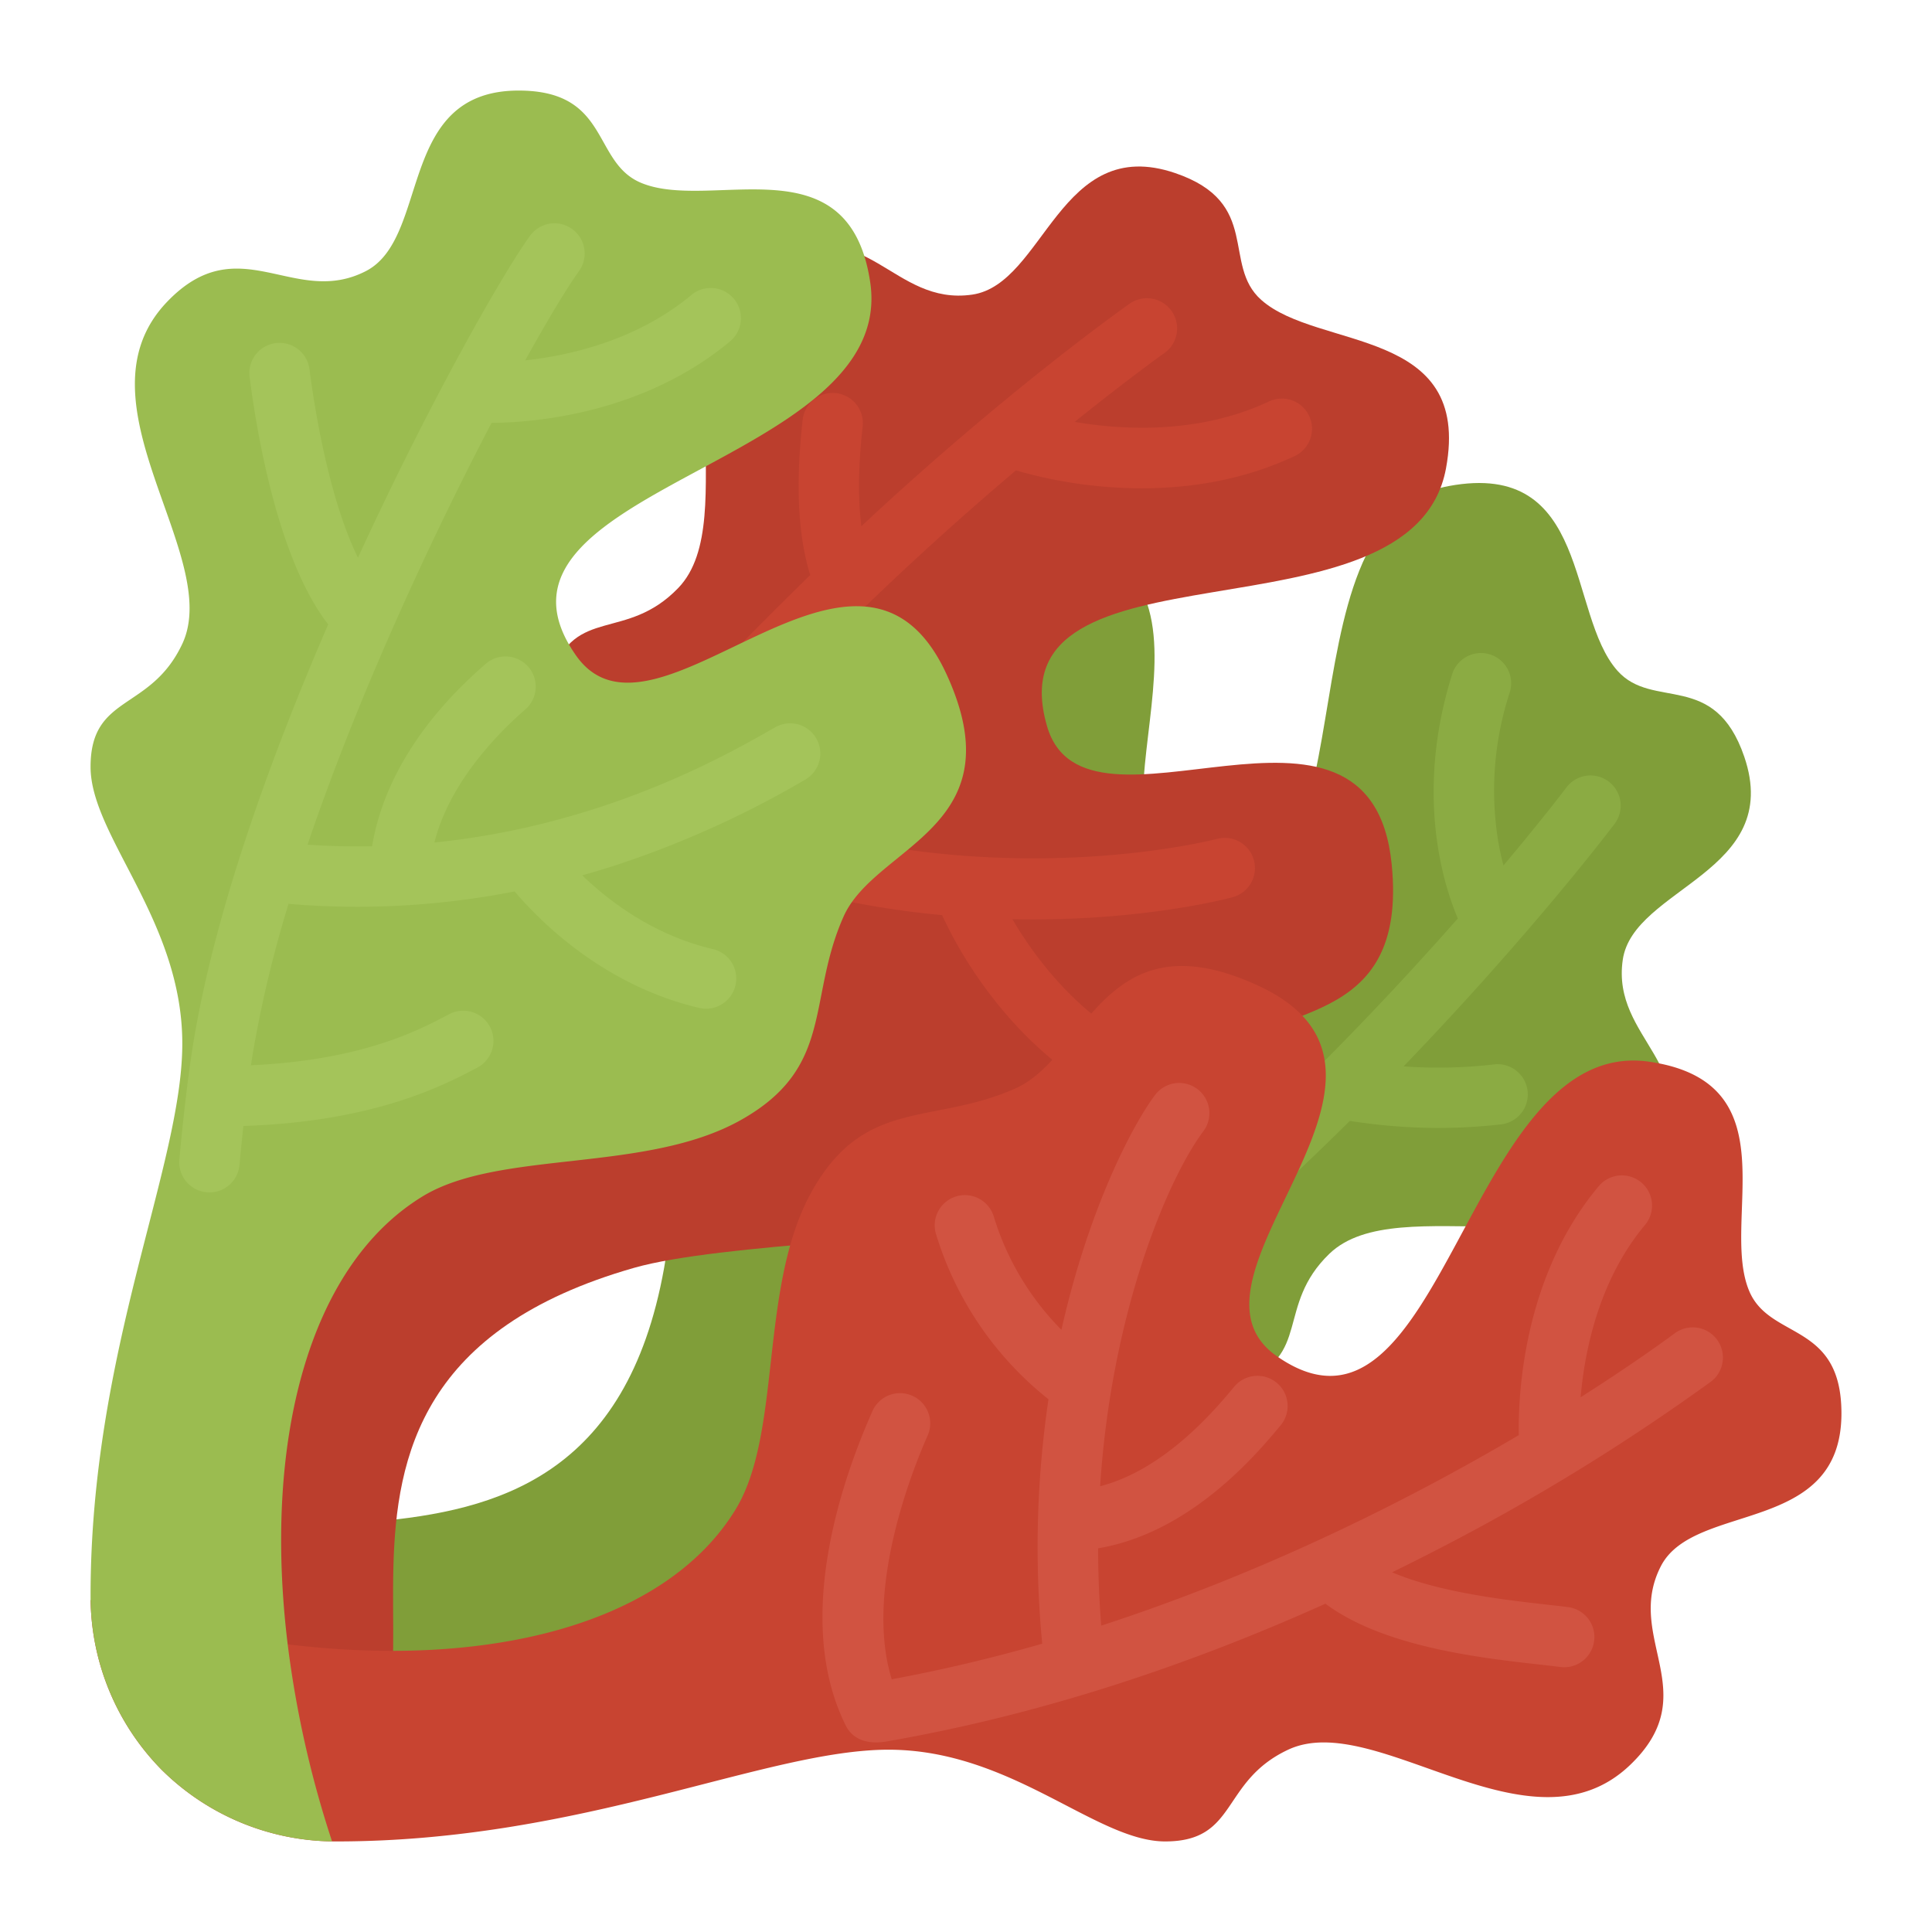 <svg xmlns="http://www.w3.org/2000/svg" viewBox="0 0 512 512"><title>red-oak-lettuce-vegetable-healthy</title><g id="Flat"><path d="M227.245,189.8c-17.713,16.393-37.1,15.044-42.237,43.322C179.85,261.5,180.193,312.554,176,336,156.209,446.667,37.791,372,36.126,434c5.926,16.458,14,71,118,35,60-24,68.158-84.47,99-95s58.827-2.271,76.174-8.194c18.312-6.252,8.689-19.736,22.987-33.536,18.518-17.872,70.2,7.067,87.067-25.448,12.728-24.528-12.39-31.306-9.305-52.478,2.792-19.15,42.675-23.13,32.2-53.8-7.855-23.006-24.221-12.23-33.605-22.784-13.388-15.04-7-55.97-44.686-48.957-48.227,8.975-16.454,120.754-68.281,105.724-35.031-10.156,19.154-85.738-36.563-91.335C234.615,138.72,242.477,175.7,227.245,189.8Z" style="fill:#809e39"/><path d="M426.294,207.1a8,8,0,0,0-11.2,1.61c-.2.273-6.129,8.124-16.657,20.641-.471-1.764-.926-3.734-1.313-5.914a83.6,83.6,0,0,1,3-40.029,8,8,0,0,0-15.26-4.808c-10.1,32.046-2.149,56.3,1.477,64.8-30.054,34.129-81.119,86.588-140.9,125.222a8,8,0,1,0,8.685,13.438c39.355-25.434,74.982-56.664,103.59-85.009a153.683,153.683,0,0,0,23.4,1.874,150.471,150.471,0,0,0,16.766-.966,8,8,0,0,0-1.77-15.9,128.093,128.093,0,0,1-24.145.541c34.371-35.7,55.541-63.769,55.935-64.3A8,8,0,0,0,426.294,207.1Z" style="fill:#8bab43"/><path d="M322.2,280.881c-16.393,17.713-15.044,37.1-43.322,42.237C250.5,328.275,190.9,329.457,168,336,56,368,140,470.335,78,472c-16.458-5.926-71-14-35-118,24-60,84.47-68.158,95-99s2.271-58.827,8.194-76.174c6.252-18.312,19.736-8.689,33.536-22.987,17.872-18.518-7.067-70.2,25.448-87.068,24.528-12.727,31.306,12.391,52.478,9.306,19.15-2.792,23.13-42.675,53.8-32.2,23.006,7.855,12.23,24.221,22.784,33.6,15.04,13.389,55.97,7,48.957,44.686-8.975,48.228-120.754,16.455-105.724,68.282,10.156,35.031,85.738-19.154,91.335,36.563C373.28,273.511,336.3,265.649,322.2,280.881Z" style="fill:#bb3e2d"/><path d="M346.941,110.224a8,8,0,0,0-10.643-3.837c-18.694,8.787-38.967,7.56-51.5,5.421,14.348-11.537,23.511-18.057,23.814-18.271a8,8,0,0,0-9.221-13.075c-2.327,1.641-33.212,23.6-71.115,58.978-.926-7.192-.823-15.982.327-26.307a8,8,0,1,0-15.9-1.772c-1.9,17.037-1.234,30.531,2.014,41.039-28.649,28.042-52.747,53.119-77.82,91.916A8,8,0,1,0,150.333,253c9.108-14.093,12.16-18.011,22.585-30.96a235.627,235.627,0,0,0,76.75,20.475c3.68,8.068,16.531,32.67,42.029,47.243a8,8,0,1,0,7.94-13.891c-15.734-8.992-25.9-22.989-31.34-32.272q2.751.058,5.409.057c30.521,0,51.325-5.442,52.95-5.881a8,8,0,0,0-4.165-15.449c-.694.187-68.5,17.745-138.978-13.061,29.717-34.825,61.585-64.18,85.722-84.609A120.016,120.016,0,0,0,302.59,129.4c12.372,0,26.651-2.019,40.515-8.537A8,8,0,0,0,346.941,110.224Z" style="fill:#c84431"/><path d="M488,374.56c0,32.41-39.03,23.29-47.86,40.51-9.76,19.04,11.82,33.57-8.15,52.67-26.47,25.32-67.32-14.98-90.62-4.05C323.38,472.13,328.13,488,308.78,488c-18.33,0-40.73-24.31-73.31-24.31S154.29,488,89.12,488c-.37,0-.75,0-1.12-.01a65.409,65.409,0,0,1-44.83-18.65.647.647,0,0,1-.09-.08c-.15-.15-.29-.29-.42-.43A65.409,65.409,0,0,1,24.01,424a274.928,274.928,0,0,0,52.23,11.76c53.47,6.53,100.17-5.39,118.71-35.76,12.41-20.33,6.1-59,20.15-84.19,14-25.1,31.91-17.56,53.97-27.35,18.97-8.42,23.48-45.96,64.15-27.35,50.92,23.3-24.78,77.32,5.09,98.25,44.19,30.97,50.24-85.08,98.78-77.99,37.93,5.54,18.66,42.21,26.47,60.77C469.03,355.16,488,350.25,488,374.56Z" style="fill:#c84431"/><path d="M455.034,355.023a8,8,0,0,0-11.186-1.7c-4.146,3.054-12.739,9.19-24.964,16.965,1.039-12.035,4.722-30.895,17.015-45.609a8,8,0,1,0-12.278-10.258c-20.219,24.2-21.316,55.968-21.119,65.9-27.449,16.2-65.98,35.963-110.659,50.484-.566-7-.828-13.834-.828-20.487,24.673-4.134,42.247-25.238,48.327-32.547a8,8,0,1,0-12.3-10.232c-4.793,5.761-18.187,21.856-35.495,26.328,3.022-46.674,18.189-81.882,27.348-94.064a8,8,0,0,0-12.79-9.616c-5.967,7.939-17.584,30.049-24.815,62.227a72.82,72.82,0,0,1-17.9-29.925,8,8,0,1,0-15.33,4.58,88.983,88.983,0,0,0,29.8,43.75A268.078,268.078,0,0,0,276.2,435.6c-12.892,3.7-26.22,6.9-39.879,9.426-7.236-23.378,5.208-54.85,9.5-64.56a8,8,0,1,0-14.632-6.473c-6.9,15.6-21.559,54.275-7.024,83.345C226,461,230,462.5,235.519,461.406c37.895-6.629,76.691-18.838,115.728-36.41,15.414,11.475,40.99,14.356,56.7,16.122,2.088.235,3.96.444,5.548.651a8.282,8.282,0,0,0,1.038.067,8,8,0,0,0,1.017-15.935c-1.664-.215-3.626-.436-5.815-.682-10.614-1.194-28.195-3.176-40.821-8.539,4.054-1.989,8.108-4.013,12.164-6.117a562.712,562.712,0,0,0,72.259-44.354A8,8,0,0,0,455.034,355.023Z" style="fill:#d15341"/><path d="M223.54,242.93c-9.79,22.06-2.25,39.97-27.35,53.97C171,310.95,132.33,304.64,112,317.05c-30.37,18.54-42.29,65.24-35.76,118.71A274.928,274.928,0,0,0,88,487.99a65.409,65.409,0,0,1-44.83-18.65.647.647,0,0,1-.09-.08c-.15-.15-.29-.29-.42-.43A65.409,65.409,0,0,1,24.01,424c-.01-.37-.01-.75-.01-1.12,0-65.17,24.31-113.76,24.31-146.35S24,221.55,24,203.22c0-19.35,15.87-14.6,24.31-32.59,10.93-23.3-29.37-64.15-4.05-90.62,19.1-19.97,33.63,1.61,52.67-8.15C114.15,63.03,105.03,24,137.44,24c24.31,0,19.4,18.97,32.42,24.44,18.56,7.81,55.23-11.46,60.77,26.47,7.09,48.54-108.96,54.59-77.99,98.78,20.93,29.87,74.95-45.83,98.25,5.09C269.5,219.45,231.96,223.96,223.54,242.93Z" style="fill:#9bbc50"/><path d="M216.333,195.705a8,8,0,0,0-10.921-2.957c-12.63,7.247-45.22,25.931-90.291,30.53,4.109-16.435,17.761-29.795,24.082-35.257a8,8,0,1,0-10.462-12.106c-21.481,18.565-28.22,36.629-30.128,48.356q-8.328.158-17.113-.42c13.647-40.255,33.127-81.868,48.769-111.789,10.334-.053,39.722-2.052,63.2-21.592a8,8,0,1,0-10.236-12.3C168.651,90.309,150.705,94.254,139.18,95.5c6.3-11.348,11.377-19.674,14.28-23.685a8,8,0,0,0-12.96-9.382C133.209,72.5,113.9,106.352,94.861,147.8c-8.052-16.453-11.786-41.636-12.842-49.944a8,8,0,0,0-15.873,2.017c1.748,13.751,7.243,47.627,20.491,65.161.11.146.233.275.35.411C71.094,202.146,56.626,242.7,51.1,277.236c-2.022,12.634-3.508,29.355-3.57,30.061a8,8,0,0,0,7.266,8.672q.359.031.712.031a8,8,0,0,0,7.96-7.3c.008-.085.4-4.453,1.03-10.309,34.616-1.1,53.159-10.828,61.343-15.123l.552-.29a8,8,0,1,0-7.422-14.173l-.566.3c-7.58,3.979-22.667,11.887-51.9,13.2.128-.865.258-1.716.39-2.544a313.151,313.151,0,0,1,9.573-40.232q9.1.778,18.22.78a217.234,217.234,0,0,0,41.692-4.069c7.233,8.488,23.979,24.984,48.826,30.845a8,8,0,1,0,3.673-15.572c-15.489-3.654-27.212-12.438-34.582-19.539q3.846-1.08,7.681-2.294a258.153,258.153,0,0,0,51.394-23.058A8,8,0,0,0,216.333,195.705Z" style="fill:#a4c45a"/></g></svg>